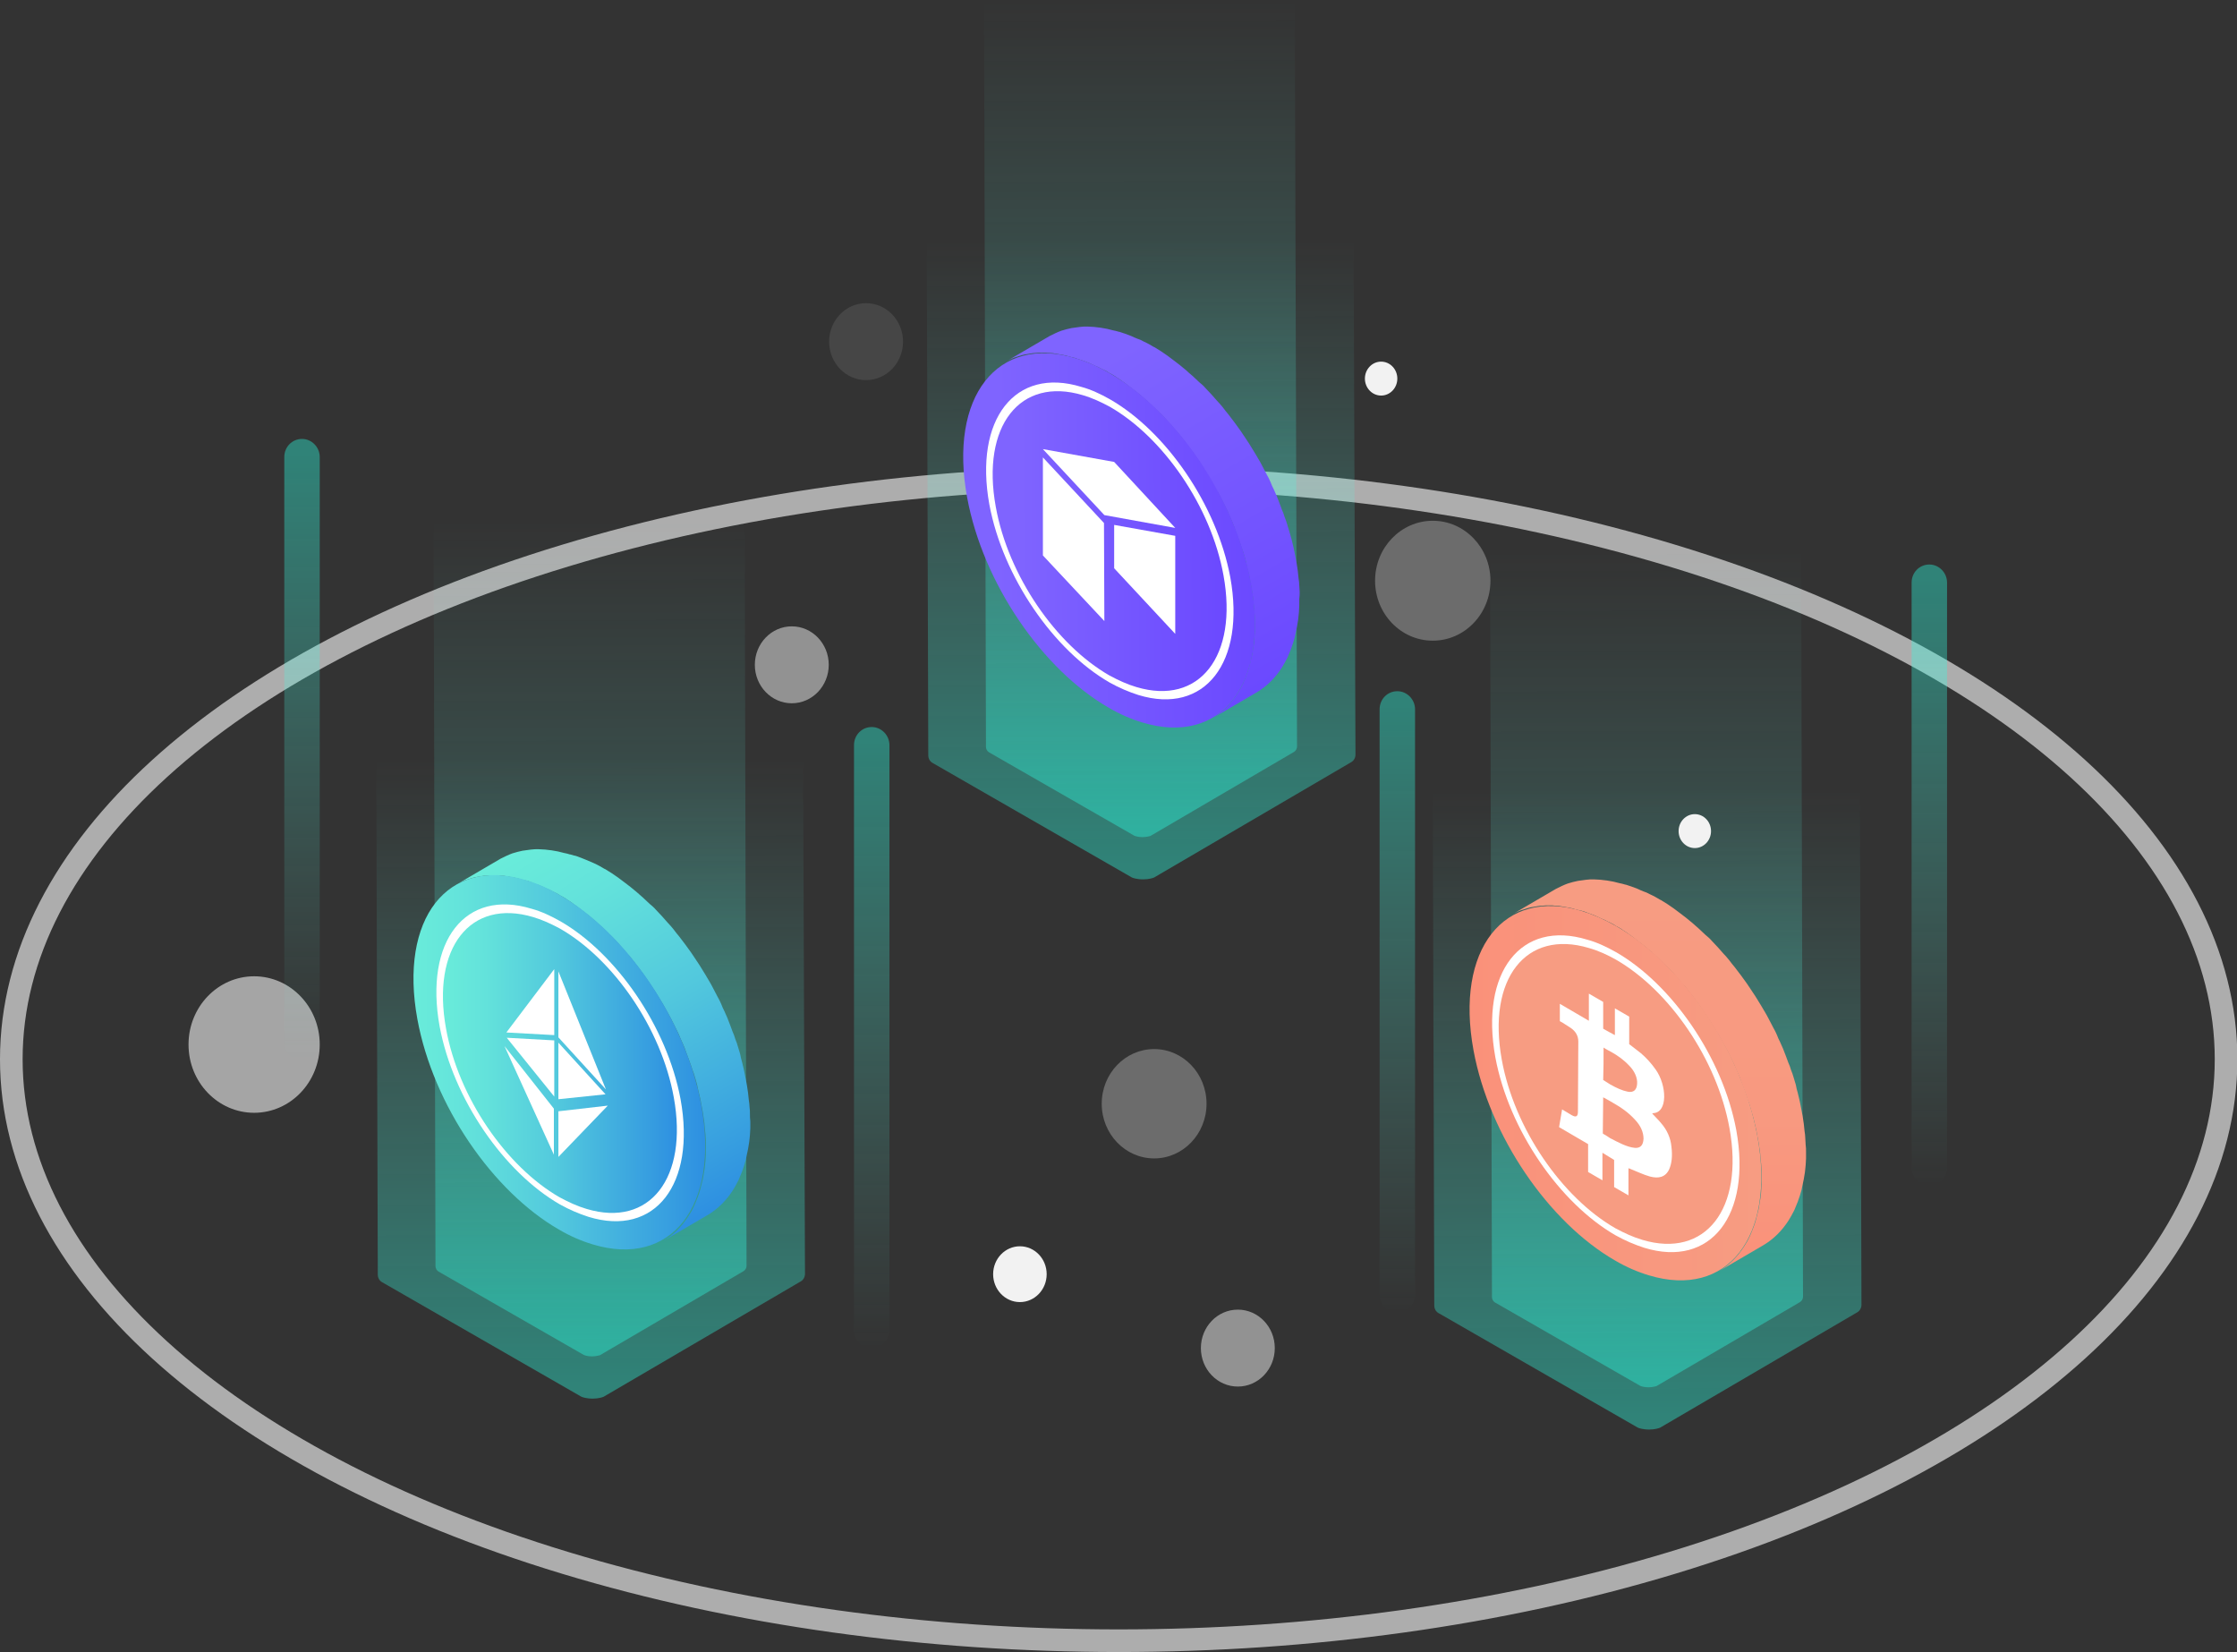 <?xml version="1.0" encoding="utf-8"?>
<!-- Generator: Adobe Illustrator 22.1.0, SVG Export Plug-In . SVG Version: 6.00 Build 0)  -->
<svg version="1.1" id="Cryptocurrency" xmlns="http://www.w3.org/2000/svg" xmlns:xlink="http://www.w3.org/1999/xlink" x="0px"
	 y="0px" viewBox="0 0 593.3 438.1" style="enable-background:new 0 0 593.3 438.1;" xml:space="preserve">
<rect x="0" y="0" width="593.3" height="438.1" fill="#333333" stroke="none"/>
<style type="text/css">
	.st0{opacity:0.6;fill:none;stroke:#FFFFFF;stroke-width:6;stroke-linecap:round;stroke-linejoin:round;stroke-miterlimit:10;}
	.st1{opacity:0.4;fill:url(#SVGID_1_);}
	.st2{opacity:0.4;fill:url(#SVGID_2_);}
	.st3{fill:url(#SVGID_3_);}
	.st4{fill:url(#SVGID_4_);}
	.st5{fill:#FFFFFF;}
	.st6{fill:#F79C82;}
	.st7{opacity:0.4;fill:url(#SVGID_5_);}
	.st8{opacity:0.4;fill:url(#SVGID_6_);}
	.st9{fill:url(#SVGID_7_);}
	.st10{fill:url(#SVGID_8_);}
	.st11{fill:url(#SVGID_9_);}
	.st12{opacity:0.4;fill:url(#SVGID_10_);}
	.st13{opacity:0.4;fill:url(#SVGID_11_);}
	.st14{fill:url(#SVGID_12_);}
	.st15{fill:url(#SVGID_13_);}
	.st16{fill:url(#SVGID_14_);}
	.st17{opacity:0.4;}
	.st18{fill:url(#SVGID_15_);}
	.st19{opacity:0.6;fill:#F2F2F2;}
	.st20{opacity:0.5;fill:#F2F2F2;}
	.st21{opacity:0.3;fill:#F2F2F2;}
	.st22{opacity:0.1;fill:#F2F2F2;}
	.st23{fill:#F2F2F2;}
	.st24{fill:url(#SVGID_16_);}
	.st25{fill:url(#SVGID_17_);}
	.st26{fill:url(#SVGID_18_);}
</style>
<ellipse id="XMLID_2_" class="st0" cx="296.7" cy="280.9" rx="293.7" ry="154.2"/>
<linearGradient id="SVGID_1_" gradientUnits="userSpaceOnUse" x1="432.217" y1="373.507" x2="432.217" y2="151.658" gradientTransform="matrix(1 -2.744536e-03 2.744536e-03 1 3.782 -4.503)">
	<stop  offset="2.051282e-02" style="stop-color:#2AFADF"/>
	<stop  offset="1" style="stop-color:#75FCEA;stop-opacity:0"/>
</linearGradient>
<path class="st1" d="M395.2,146.1l0.5,197.9c0,0.5,0.3,1.1,0.8,1.4l38.5,22.1c0.2,0.1,1,0.4,2.2,0.4c1.2,0,1.9-0.3,2.1-0.3
	l38.1-22.3c0.5-0.3,0.8-0.9,0.8-1.4l-0.5-197.9L395.2,146.1z"/>
<linearGradient id="SVGID_2_" gradientUnits="userSpaceOnUse" x1="432.217" y1="384.715" x2="432.217" y2="215.222" gradientTransform="matrix(1 -2.744536e-03 2.744536e-03 1 3.782 -4.503)">
	<stop  offset="2.051282e-02" style="stop-color:#2AFADF"/>
	<stop  offset="1" style="stop-color:#75FCEA;stop-opacity:0"/>
</linearGradient>
<path class="st2" d="M380,209.7l0.4,136.6c0,0.7,0.4,1.5,1.1,1.9l52.9,30.4c0.2,0.1,1.3,0.5,3,0.5c1.6,0,2.7-0.4,2.9-0.5l52.3-30.6
	c0.7-0.4,1.1-1.2,1.1-2l-0.4-136.6L380,209.7z"/>
<g>
	
		<linearGradient id="SVGID_3_" gradientUnits="userSpaceOnUse" x1="435.414" y1="342.739" x2="435.414" y2="238.999" gradientTransform="matrix(1 -2.744536e-03 2.744536e-03 1 3.782 -4.503)">
		<stop  offset="4.807692e-04" style="stop-color:#FA917A"/>
		<stop  offset="0.393" style="stop-color:#F89980"/>
		<stop  offset="0.995" style="stop-color:#F79C82"/>
	</linearGradient>
	<path class="st3" d="M478.9,303.6c0-0.6-0.1-1.2-0.1-1.8c0-0.6-0.1-1.2-0.2-1.9c-0.1-0.6-0.1-1.3-0.2-1.9c-0.1-0.6-0.2-1.3-0.3-2
		c-0.1-0.5-0.2-1-0.3-1.6c0-0.2-0.1-0.3-0.1-0.5c-0.1-0.7-0.3-1.4-0.4-2c-0.2-0.7-0.3-1.4-0.5-2.1c-0.2-0.7-0.4-1.4-0.5-2.1
		c-0.2-0.7-0.4-1.4-0.6-2c-0.2-0.7-0.4-1.3-0.7-2c-0.2-0.7-0.4-1.3-0.7-1.9c-0.2-0.6-0.5-1.3-0.7-1.9c-0.2-0.6-0.5-1.2-0.7-1.8
		c-0.3-0.6-0.5-1.2-0.8-1.8c-0.3-0.6-0.6-1.2-0.8-1.8c-0.3-0.7-0.6-1.3-1-2c-0.4-0.8-0.8-1.5-1.2-2.3c-0.6-1.2-1.3-2.3-2-3.5
		c-1-1.7-2.1-3.4-3.2-5c-0.7-1.1-1.5-2.1-2.2-3.1c-0.5-0.7-1.1-1.4-1.6-2.1c-0.5-0.6-1-1.2-1.5-1.9c-0.5-0.6-1-1.2-1.5-1.7
		c-0.5-0.6-1-1.1-1.5-1.7c-0.5-0.6-1.1-1.1-1.6-1.7c-0.5-0.6-1.1-1.1-1.7-1.6c-0.6-0.5-1.1-1.1-1.7-1.6c-0.6-0.5-1.1-1-1.7-1.5
		c-0.6-0.5-1.1-0.9-1.7-1.4c-0.6-0.4-1.1-0.9-1.7-1.3c-0.5-0.4-1.1-0.8-1.6-1.2c-0.5-0.4-1.1-0.7-1.6-1.1c-0.5-0.3-1.1-0.7-1.6-1
		c-0.1-0.1-0.2-0.1-0.4-0.2c-0.4-0.2-0.8-0.5-1.2-0.7c-0.5-0.3-1-0.5-1.6-0.8c-0.5-0.3-1-0.5-1.6-0.7c-0.5-0.2-1-0.4-1.6-0.7
		c-0.5-0.2-1-0.4-1.6-0.6c-0.5-0.2-1-0.3-1.5-0.5c0,0-0.1,0-0.1,0c-0.6-0.2-1.1-0.3-1.6-0.4c-0.5-0.1-1.1-0.3-1.6-0.4
		c-0.6-0.1-1.1-0.2-1.7-0.3c-0.6-0.1-1.2-0.1-1.7-0.2c-0.6,0-1.2-0.1-1.8-0.1c-0.7,0-1.3,0-2,0.1c-0.8,0.1-1.5,0.2-2.2,0.3
		c-0.9,0.2-1.8,0.4-2.7,0.7c-1.1,0.4-2.1,0.9-3.1,1.4l-11.8,6.9c1-0.6,2-1.1,3.1-1.4c0.9-0.3,1.8-0.6,2.7-0.7
		c0.7-0.1,1.5-0.3,2.2-0.3c0.7-0.1,1.3-0.1,2-0.1c0.6,0,1.2,0,1.8,0.1c0.6,0,1.2,0.1,1.7,0.2c0.6,0.1,1.1,0.2,1.7,0.3
		c0.5,0.1,1.1,0.2,1.6,0.4c0.5,0.1,1.1,0.3,1.6,0.4c0,0,0.1,0,0.1,0c0.5,0.1,1,0.3,1.5,0.5c0.5,0.2,1,0.4,1.6,0.6
		c0.5,0.2,1,0.4,1.6,0.7c0.5,0.2,1,0.5,1.6,0.7c0.5,0.3,1,0.5,1.6,0.8c0.4,0.2,0.8,0.4,1.2,0.7c0.1,0.1,0.2,0.1,0.4,0.2
		c0.5,0.3,1.1,0.6,1.6,1c0.5,0.3,1.1,0.7,1.6,1.1c0.6,0.4,1.1,0.8,1.6,1.2c0.6,0.4,1.1,0.9,1.7,1.3c0.6,0.5,1.2,0.9,1.7,1.4
		c0.6,0.5,1.2,1,1.7,1.5c0.6,0.5,1.1,1,1.7,1.6c0.6,0.5,1.1,1.1,1.7,1.6c0.5,0.5,1.1,1.1,1.6,1.7c0.5,0.6,1,1.1,1.5,1.7
		c0.5,0.6,1,1.2,1.5,1.7c0.5,0.6,1,1.2,1.5,1.9c0.6,0.7,1.1,1.4,1.6,2.1c0.8,1,1.5,2.1,2.2,3.1c1.1,1.6,2.2,3.3,3.2,5
		c0.7,1.1,1.3,2.3,2,3.5c0.4,0.7,0.8,1.5,1.2,2.3c0.3,0.7,0.7,1.3,1,2c0.3,0.6,0.6,1.2,0.8,1.8c0.3,0.6,0.5,1.2,0.8,1.8
		c0.3,0.6,0.5,1.2,0.7,1.8c0.2,0.6,0.5,1.3,0.7,1.9c0.2,0.6,0.5,1.3,0.7,1.9c0.2,0.7,0.4,1.3,0.7,2c0.2,0.7,0.4,1.4,0.6,2
		c0.2,0.7,0.4,1.4,0.6,2.1c0.2,0.7,0.3,1.4,0.5,2.1c0.2,0.7,0.3,1.4,0.4,2c0,0.2,0.1,0.3,0.1,0.5c0.1,0.5,0.2,1,0.3,1.6
		c0.1,0.7,0.2,1.3,0.3,2c0.1,0.6,0.2,1.3,0.2,1.9c0.1,0.6,0.1,1.3,0.2,1.9c0,0.6,0.1,1.2,0.1,1.8c0,0.6,0,1.2,0,1.8
		c0,0.6,0,1.2,0,1.8c0,0.6-0.1,1.2-0.1,1.8c0,0.6-0.1,1.2-0.2,1.9c-0.1,0.6-0.2,1.2-0.3,1.8c-0.1,0.6-0.2,1.3-0.4,1.9
		c-0.2,0.7-0.3,1.3-0.5,2c-0.2,0.7-0.4,1.4-0.7,2.1c-0.3,0.8-0.6,1.5-0.9,2.2c-0.4,0.9-0.9,1.8-1.5,2.7c-1.8,2.8-4,5-6.7,6.6
		l11.8-6.9c2.7-1.6,4.9-3.8,6.7-6.6h0l0,0c0.5-0.8,1-1.7,1.5-2.7c0.3-0.7,0.6-1.5,0.9-2.2c0.2-0.7,0.5-1.3,0.7-2.1
		c0.2-0.6,0.4-1.3,0.5-2c0.1-0.6,0.3-1.3,0.4-1.9c0.1-0.6,0.2-1.2,0.3-1.8c0.1-0.6,0.1-1.2,0.2-1.9c0-0.6,0.1-1.2,0.1-1.8
		c0-0.6,0-1.2,0-1.8C479,304.8,479,304.2,478.9,303.6z"/>
	<g>
		
			<linearGradient id="SVGID_4_" gradientUnits="userSpaceOnUse" x1="385.185" y1="295.597" x2="462.515" y2="295.597" gradientTransform="matrix(1 -2.744536e-03 2.744536e-03 1 3.782 -4.503)">
			<stop  offset="4.807692e-04" style="stop-color:#FA917A"/>
			<stop  offset="0.913" style="stop-color:#F79B81"/>
			<stop  offset="0.995" style="stop-color:#F79C82"/>
		</linearGradient>
		<path class="st4" d="M428.5,245.5c17.6,10.1,33.4,33,37.6,55.8c4.9,26.7-8,43.2-28.8,36.9c-3-0.9-6-2.2-8.9-3.9
			c-17.6-10.1-33.4-33-37.6-55.8c-4.9-26.7,8-43.2,28.8-36.9C422.5,242.5,425.5,243.8,428.5,245.5z"/>
	</g>
	<g>
		<path class="st5" d="M428.6,252.5c14.8,8.5,28.3,27.9,31.9,47.2c4.1,22.6-6.8,36.6-24.4,31.2c-2.5-0.8-5.1-1.9-7.6-3.3
			c-14.8-8.5-28.3-27.9-31.9-47.2c-4.1-22.6,6.8-36.6,24.4-31.2C423.6,249.9,426.1,251.1,428.6,252.5z"/>
	</g>
	<g>
		<path class="st6" d="M428.6,254.5c14.1,8.1,26.8,26.4,30.1,44.7c3.9,21.4-6.4,34.6-23.1,29.6c-2.4-0.7-4.8-1.8-7.2-3.1
			c-14.1-8.1-26.8-26.4-30.1-44.7c-3.9-21.4,6.4-34.6,23.1-29.6C423.9,252.1,426.3,253.2,428.6,254.5z"/>
	</g>
	<g>
		<path class="st5" d="M443.3,304.1c0.3,2.4,0.1,4.4-0.6,6c-1,2.1-2.8,2.5-5.1,1.9c-1.8-0.5-3.6-1.4-5.4-2.1c-0.1,0-0.2-0.1-0.3-0.1
			c0,2.1,0,4.9,0,7.2l-3.8-2.2c0-2.3,0-5,0-7.2c-1-0.6-2-1.2-3.1-1.9c0,2.2,0,4.9,0,7.3l-3.8-2.2c0-2.4,0-5.2,0-7.4
			c-2.6-1.5-5.1-3-7.7-4.5c0.3-1.6,0.5-3.1,0.8-4.7c0.8,0.5,1.7,1,2.5,1.5c1.2,0.7,1.7,0.4,1.7-0.9c0-6.2,0.1-12.4,0.1-18.6
			c0-1.5-0.7-2.7-2-3.6c-0.5-0.3-0.9-0.6-1.4-0.9c-0.5-0.3-0.9-0.6-1.5-0.9c0-1.6,0-3,0-4.6c2.6,1.5,5.1,3,7.7,4.5c0-2,0-4.9,0-7.2
			l3.8,2.2c0,2.3,0,5,0,7.1c1,0.6,2,1.1,3.1,1.7c0-2,0-4.8,0-7.1l3.8,2.2c0,2.3,0,5.2,0,7.3c1,0.8,2,1.5,3.1,2.4
			c1.4,1.2,2.7,2.6,3.9,4.3c3,4.2,3.3,11.5-0.7,11.6l-0.2,0.1c0.8,0.9,1.7,1.7,2.4,2.6C442.1,299.6,443.1,301.8,443.3,304.1z
			 M433.6,304.4c1.4,0.1,2.2-0.6,2.3-2.4c0-1.8-0.8-3.5-2.2-5c-1.9-2.1-3.9-3.4-6-4.6c-0.8-0.5-1.6-0.9-2.5-1.4
			c0,3.2-0.1,6.4-0.1,9.6c0.1,0.1,0.2,0.1,0.3,0.2c0.6,0.3,1.1,0.7,1.6,1C429.3,303,431.5,304.2,433.6,304.4 M425.3,277.8
			c0,3,0,5.8-0.1,8.6c0.6,0.4,1.3,0.8,1.9,1.2c1.6,0.9,3.1,1.6,4.6,1.9c1.5,0.3,2.4-0.4,2.5-2.1c0.1-1.5-0.6-3.3-2.1-4.8
			c-1.5-1.6-3.1-2.7-4.7-3.6C426.7,278.6,426,278.3,425.3,277.8"/>
	</g>
</g>
<linearGradient id="SVGID_5_" gradientUnits="userSpaceOnUse" x1="298.402" y1="227.283" x2="298.402" y2="5.435" gradientTransform="matrix(1 -2.744536e-03 2.744536e-03 1 3.782 -4.503)">
	<stop  offset="2.051282e-02" style="stop-color:#2AFADF"/>
	<stop  offset="1" style="stop-color:#75FCEA;stop-opacity:0"/>
</linearGradient>
<path class="st7" d="M261,0.2l0.5,197.9c0,0.5,0.3,1.1,0.8,1.4l38.5,22.1c0.2,0.1,1,0.4,2.2,0.4c1.2,0,1.9-0.3,2.1-0.3l38.1-22.3
	c0.5-0.3,0.8-0.9,0.8-1.4L343.4,0L261,0.2z"/>
<linearGradient id="SVGID_6_" gradientUnits="userSpaceOnUse" x1="298.402" y1="238.491" x2="298.402" y2="68.999" gradientTransform="matrix(1 -2.744536e-03 2.744536e-03 1 3.782 -4.503)">
	<stop  offset="2.051282e-02" style="stop-color:#2AFADF"/>
	<stop  offset="1" style="stop-color:#75FCEA;stop-opacity:0"/>
</linearGradient>
<path class="st8" d="M245.8,63.8l0.4,136.6c0,0.7,0.4,1.5,1.1,1.9l52.9,30.4c0.2,0.1,1.3,0.5,3,0.5c1.6,0,2.7-0.4,2.9-0.5l52.3-30.6
	c0.7-0.4,1.1-1.2,1.1-2L359,63.5L245.8,63.8z"/>
<g>
	
		<linearGradient id="SVGID_7_" gradientUnits="userSpaceOnUse" x1="282.258" y1="90.109" x2="336.783" y2="184.547" gradientTransform="matrix(1 -2.744536e-03 2.744536e-03 1 3.782 -4.503)">
		<stop  offset="0.117" style="stop-color:#7F64FF"/>
		<stop  offset="1" style="stop-color:#6B49FF"/>
	</linearGradient>
	<path class="st9" d="M344.7,157c0-0.6-0.1-1.2-0.1-1.8c0-0.6-0.1-1.2-0.2-1.9c-0.1-0.6-0.1-1.3-0.2-1.9c-0.1-0.6-0.2-1.3-0.3-2
		c-0.1-0.5-0.2-1-0.3-1.6c0-0.2-0.1-0.3-0.1-0.5c-0.1-0.7-0.3-1.4-0.4-2c-0.2-0.7-0.3-1.4-0.5-2.1c-0.2-0.7-0.4-1.4-0.6-2.1
		c-0.2-0.7-0.4-1.4-0.6-2c-0.2-0.7-0.4-1.3-0.7-2c-0.2-0.7-0.4-1.3-0.7-1.9c-0.2-0.6-0.5-1.3-0.7-1.9c-0.2-0.6-0.5-1.2-0.7-1.8
		c-0.3-0.6-0.5-1.2-0.8-1.8c-0.3-0.6-0.6-1.2-0.8-1.8c-0.3-0.7-0.6-1.3-1-2c-0.4-0.8-0.8-1.5-1.2-2.3c-0.6-1.2-1.3-2.3-2-3.5
		c-1-1.7-2.1-3.4-3.2-5c-0.7-1.1-1.5-2.1-2.2-3.1c-0.5-0.7-1.1-1.4-1.6-2.1c-0.5-0.6-1-1.2-1.5-1.9c-0.5-0.6-1-1.2-1.5-1.7
		c-0.5-0.6-1-1.1-1.5-1.7c-0.5-0.6-1.1-1.1-1.6-1.7c-0.5-0.6-1.1-1.1-1.7-1.6c-0.6-0.5-1.1-1.1-1.7-1.6c-0.6-0.5-1.2-1-1.7-1.5
		c-0.6-0.5-1.1-0.9-1.7-1.4c-0.6-0.4-1.1-0.9-1.7-1.3c-0.5-0.4-1.1-0.8-1.6-1.2c-0.5-0.4-1.1-0.7-1.6-1.1c-0.5-0.3-1.1-0.7-1.6-1
		c-0.1-0.1-0.2-0.1-0.4-0.2c-0.4-0.2-0.8-0.5-1.2-0.7c-0.5-0.3-1-0.5-1.6-0.8c-0.5-0.3-1-0.5-1.6-0.7c-0.5-0.2-1-0.4-1.6-0.7
		c-0.5-0.2-1-0.4-1.6-0.6c-0.5-0.2-1-0.3-1.5-0.5c0,0-0.1,0-0.1,0c-0.6-0.2-1.1-0.3-1.6-0.4c-0.5-0.1-1.1-0.3-1.6-0.4
		c-0.6-0.1-1.1-0.2-1.7-0.3c-0.6-0.1-1.2-0.1-1.7-0.2c-0.6,0-1.2-0.1-1.8-0.1c-0.7,0-1.3,0-2,0.1c-0.8,0.1-1.5,0.2-2.2,0.3
		c-0.9,0.2-1.8,0.4-2.7,0.7c-1.1,0.4-2.1,0.9-3.1,1.4l-11.8,6.9c1-0.6,2-1.1,3.1-1.4c0.9-0.3,1.8-0.6,2.7-0.7
		c0.7-0.1,1.5-0.3,2.2-0.3c0.7-0.1,1.3-0.1,2-0.1c0.6,0,1.2,0,1.8,0.1c0.6,0,1.2,0.1,1.7,0.2c0.6,0.1,1.1,0.2,1.7,0.3
		c0.5,0.1,1.1,0.2,1.6,0.4c0.5,0.1,1.1,0.3,1.6,0.4c0,0,0.1,0,0.1,0c0.2,0.1,0.3,0.1,0.5,0.2c0.7,0.2,2.1,0.7,2.6,0.9
		c0.5,0.2,1,0.4,1.6,0.7c0.5,0.2,1,0.5,1.6,0.7c0.5,0.3,1,0.5,1.6,0.8c0.4,0.2,0.8,0.4,1.2,0.7c0.1,0.1,0.2,0.1,0.4,0.2
		c0.5,0.3,1.1,0.6,1.6,1c0.5,0.3,1.1,0.7,1.6,1.1c0.6,0.4,1.1,0.8,1.6,1.2c0.6,0.4,1.1,0.9,1.7,1.3c0.6,0.5,1.2,0.9,1.7,1.4
		c0.6,0.5,1.2,1,1.7,1.5c0.6,0.5,1.1,1,1.7,1.6c0.6,0.5,1.1,1.1,1.7,1.6c0.5,0.5,1.1,1.1,1.6,1.7c0.5,0.6,1,1.1,1.5,1.7
		c0.5,0.6,1,1.2,1.5,1.7c0.5,0.6,1,1.2,1.5,1.9c0.5,0.7,1.1,1.4,1.6,2.1c0.8,1,1.5,2.1,2.2,3.1c1.1,1.6,2.2,3.3,3.2,5
		c0.7,1.1,1.3,2.3,2,3.5c0.4,0.7,0.8,1.5,1.2,2.3c0.3,0.7,0.7,1.3,1,2c0.3,0.6,0.6,1.2,0.8,1.8c0.3,0.6,0.5,1.2,0.8,1.8
		c0.3,0.6,0.5,1.2,0.7,1.8c0.2,0.6,0.5,1.3,0.7,1.9c0.2,0.6,0.5,1.3,0.7,1.9c0.2,0.7,0.4,1.3,0.7,2c0.2,0.7,0.4,1.4,0.6,2
		c0.2,0.7,0.4,1.4,0.5,2.1c0.2,0.7,0.3,1.4,0.5,2.1c0.2,0.7,0.3,1.4,0.4,2c0,0.2,0.1,0.3,0.1,0.5c0.1,0.5,0.2,1,0.3,1.6
		c0.1,0.7,0.2,1.3,0.3,2c0.1,0.6,0.2,1.3,0.2,1.9c0.1,0.6,0.1,1.3,0.2,1.9c0,0.6,0.1,1.2,0.1,1.8c0,0.6,0,1.2,0,1.8
		c0,0.6,0,1.2,0,1.8c0,0.6-0.1,1.2-0.1,1.8c0,0.6-0.1,1.2-0.2,1.9c-0.1,0.6-0.2,1.2-0.3,1.8c-0.1,0.6-0.2,1.3-0.4,1.9
		c-0.2,0.7-0.3,1.3-0.5,2c-0.2,0.7-0.4,1.4-0.7,2.1c-0.3,0.8-0.6,1.5-0.9,2.2c-0.4,0.9-0.9,1.8-1.5,2.7c-1.8,2.8-4,5-6.7,6.6
		l11.8-6.9c2.7-1.6,4.9-3.8,6.7-6.6c0.5-0.8,1-1.7,1.5-2.7c0.3-0.7,0.6-1.5,0.9-2.2c0.2-0.7,0.5-1.3,0.7-2.1c0.2-0.6,0.4-1.3,0.5-2
		c0.1-0.6,0.3-1.3,0.4-1.9c0.1-0.6,0.2-1.2,0.3-1.8c0.1-0.6,0.1-1.2,0.2-1.9c0-0.6,0.1-1.2,0.1-1.8c0-0.6,0-1.2,0-1.8
		C344.7,158.2,344.7,157.6,344.7,157z"/>
	<g>
		
			<linearGradient id="SVGID_8_" gradientUnits="userSpaceOnUse" x1="251.328" y1="148.625" x2="328.657" y2="148.625" gradientTransform="matrix(1 -2.744536e-03 2.744536e-03 1 3.782 -4.503)">
			<stop  offset="0.117" style="stop-color:#7F64FF"/>
			<stop  offset="1" style="stop-color:#6B49FF"/>
		</linearGradient>
		<path class="st10" d="M294.2,98.9c17.6,10.1,33.4,33,37.6,55.8c4.9,26.7-8,43.2-28.8,36.9c-3-0.9-6-2.2-8.9-3.9
			c-17.6-10.1-33.4-33-37.6-55.8c-4.9-26.7,8-43.2,28.8-36.9C288.3,95.9,291.3,97.2,294.2,98.9z"/>
	</g>
	<g>
		<path class="st5" d="M294.4,105.9c14.8,8.5,28.3,27.9,31.9,47.2c4.1,22.6-6.8,36.6-24.4,31.2c-2.5-0.8-5.1-1.9-7.6-3.3
			c-14.8-8.5-28.3-27.9-31.9-47.2c-4.1-22.6,6.8-36.6,24.4-31.2C289.4,103.3,291.9,104.5,294.4,105.9z"/>
	</g>
	<g>
		
			<linearGradient id="SVGID_9_" gradientUnits="userSpaceOnUse" x1="259.183" y1="148.765" x2="321.117" y2="148.765" gradientTransform="matrix(1 -2.744536e-03 2.744536e-03 1 3.782 -4.503)">
			<stop  offset="0.117" style="stop-color:#7F64FF"/>
			<stop  offset="1" style="stop-color:#6B49FF"/>
		</linearGradient>
		<path class="st11" d="M294.4,107.9c14.1,8.1,26.8,26.4,30.1,44.7c3.9,21.4-6.4,34.6-23.1,29.6c-2.4-0.7-4.8-1.8-7.2-3.1
			c-14.1-8.1-26.8-26.4-30.1-44.7c-3.9-21.4,6.4-34.6,23.1-29.6C289.6,105.5,292,106.6,294.4,107.9z"/>
	</g>
	<g>
		<g>
			<polygon class="st5" points="276.6,121.3 292.8,138.7 292.9,164.7 276.6,147.3 			"/>
		</g>
		<g>
			<polygon class="st5" points="311.7,142.1 311.7,168.1 295.5,150.7 295.5,139.2 			"/>
		</g>
		<g>
			<polygon class="st5" points="295.5,122.5 311.7,140 292.9,136.6 276.6,119.1 			"/>
		</g>
	</g>
</g>
<linearGradient id="SVGID_10_" gradientUnits="userSpaceOnUse" x1="152.059" y1="364.534" x2="152.059" y2="142.685" gradientTransform="matrix(1 -2.744536e-03 2.744536e-03 1 3.782 -4.503)">
	<stop  offset="2.051282e-02" style="stop-color:#2AFADF"/>
	<stop  offset="1" style="stop-color:#75FCEA;stop-opacity:0"/>
</linearGradient>
<path class="st12" d="M115,137.9l0.5,197.9c0,0.5,0.3,1.1,0.8,1.4l38.5,22.1c0.2,0.1,1,0.4,2.2,0.4c1.2,0,1.9-0.3,2.1-0.3l38.1-22.3
	c0.5-0.3,0.8-0.9,0.8-1.4l-0.5-197.9L115,137.9z"/>
<linearGradient id="SVGID_11_" gradientUnits="userSpaceOnUse" x1="152.059" y1="375.742" x2="152.059" y2="206.249" gradientTransform="matrix(1 -2.744536e-03 2.744536e-03 1 3.782 -4.503)">
	<stop  offset="2.051282e-02" style="stop-color:#2AFADF"/>
	<stop  offset="1" style="stop-color:#75FCEA;stop-opacity:0"/>
</linearGradient>
<path class="st13" d="M99.8,201.5l0.4,136.6c0,0.7,0.4,1.5,1.1,1.9l52.9,30.4c0.2,0.1,1.3,0.5,3,0.5c1.6,0,2.7-0.4,2.9-0.5
	l52.3-30.6c0.7-0.4,1.1-1.2,1.1-2L213,201.2L99.8,201.5z"/>
<g>
	
		<linearGradient id="SVGID_12_" gradientUnits="userSpaceOnUse" x1="136.088" y1="228.119" x2="190.612" y2="322.558" gradientTransform="matrix(1 -2.744536e-03 2.744536e-03 1 3.782 -4.503)">
		<stop  offset="4.807692e-04" style="stop-color:#69ECDA"/>
		<stop  offset="0.183" style="stop-color:#63E2DB"/>
		<stop  offset="0.493" style="stop-color:#52C8DD"/>
		<stop  offset="0.889" style="stop-color:#369DE0"/>
		<stop  offset="0.995" style="stop-color:#2E90E1"/>
	</linearGradient>
	<path class="st14" d="M198.9,295.4c0-0.6,0-1.2-0.1-1.8c0-0.6-0.1-1.2-0.2-1.9c-0.1-0.6-0.1-1.3-0.2-1.9c-0.1-0.6-0.2-1.3-0.3-2
		c-0.1-0.5-0.2-1-0.3-1.6c0-0.2-0.1-0.3-0.1-0.5c-0.1-0.7-0.3-1.4-0.4-2c-0.2-0.7-0.3-1.4-0.5-2.1c-0.2-0.7-0.4-1.4-0.5-2.1
		c-0.2-0.7-0.4-1.4-0.6-2c-0.2-0.7-0.4-1.3-0.7-2c-0.2-0.7-0.4-1.3-0.7-1.9c-0.2-0.6-0.5-1.3-0.7-1.9c-0.2-0.6-0.5-1.2-0.7-1.8
		c-0.3-0.6-0.5-1.2-0.8-1.8c-0.3-0.6-0.6-1.2-0.8-1.8c-0.3-0.7-0.6-1.3-1-2c-0.4-0.8-0.8-1.5-1.2-2.3c-0.6-1.2-1.3-2.3-2-3.5
		c-1-1.7-2.1-3.4-3.2-5c-0.7-1.1-1.5-2.1-2.2-3.1c-0.5-0.7-1.1-1.4-1.6-2.1c-0.5-0.6-1-1.2-1.5-1.9c-0.5-0.6-1-1.2-1.5-1.7
		c-0.5-0.6-1-1.1-1.5-1.7c-0.5-0.6-1.1-1.1-1.6-1.7c-0.5-0.6-1.1-1.1-1.7-1.6c-0.6-0.5-1.1-1.1-1.7-1.6c-0.6-0.5-1.1-1-1.7-1.5
		c-0.6-0.5-1.1-0.9-1.7-1.4c-0.6-0.4-1.1-0.9-1.7-1.3c-0.5-0.4-1.1-0.8-1.6-1.2c-0.5-0.4-1.1-0.7-1.6-1.1c-0.5-0.3-1.1-0.7-1.6-1
		c-0.1-0.1-0.2-0.1-0.4-0.2c-0.4-0.2-0.8-0.5-1.2-0.7c-0.5-0.3-1-0.5-1.6-0.8c-0.4-0.2-3.5-1.5-4.7-1.9l0,0c-0.1,0-0.3-0.1-0.4-0.1
		c0,0-0.1,0-0.1,0c0,0,0,0,0,0c-0.3-0.1-0.7-0.2-1-0.3c0,0-0.1,0-0.1,0c-0.6-0.2-1.1-0.3-1.6-0.4c-0.5-0.1-1.1-0.3-1.6-0.4
		c-0.6-0.1-1.1-0.2-1.7-0.3c-0.6-0.1-1.2-0.1-1.7-0.2c-0.6,0-1.2-0.1-1.8-0.1c-0.7,0-1.3,0-2,0.1c-0.8,0.1-1.5,0.2-2.2,0.3
		c-0.9,0.2-1.8,0.4-2.7,0.7c-1.1,0.4-2.1,0.9-3.1,1.4l-11.8,6.9c1-0.6,2-1.1,3.1-1.4c0.9-0.3,1.8-0.6,2.7-0.7
		c0.7-0.1,1.5-0.3,2.2-0.3c0.7-0.1,1.3-0.1,2-0.1c0.6,0,1.2,0,1.8,0.1c0.6,0,1.2,0.1,1.7,0.2c0.6,0.1,1.1,0.2,1.7,0.3
		c0.5,0.1,1.1,0.2,1.6,0.4c0.5,0.1,1.1,0.3,1.6,0.4c0,0,0.1,0,0.1,0c0.5,0.1,1,0.3,1.5,0.5c-2.8-0.4,1,0.4,1.6,0.6
		c0.5,0.2,1,0.4,1.6,0.7c0.5,0.2,1,0.5,1.6,0.7c0.5,0.3,1,0.5,1.6,0.8c0.4,0.2,0.8,0.4,1.2,0.7c0.1,0.1,0.2,0.1,0.4,0.2
		c0.5,0.3,1.1,0.6,1.6,1c0.5,0.3,1.1,0.7,1.6,1.1c0.6,0.4,1.1,0.8,1.6,1.2c0.6,0.4,1.1,0.9,1.7,1.3c0.6,0.5,1.2,0.9,1.7,1.4
		c0.6,0.5,1.2,1,1.7,1.5c0.6,0.5,1.1,1,1.7,1.6c0.6,0.5,1.1,1.1,1.7,1.6c0.5,0.5,1.1,1.1,1.6,1.7c0.5,0.6,1,1.1,1.5,1.7
		c0.5,0.6,1,1.2,1.5,1.7c0.5,0.6,1,1.2,1.5,1.9c0.6,0.7,1.1,1.4,1.6,2.1c0.8,1,1.5,2.1,2.2,3.1c1.1,1.6,2.2,3.3,3.2,5
		c0.7,1.1,1.3,2.3,2,3.5c0.4,0.7,0.8,1.5,1.2,2.3c0.3,0.7,0.7,1.3,1,2c0.3,0.6,0.6,1.2,0.8,1.8c0.3,0.6,0.5,1.2,0.8,1.8
		c0.3,0.6,0.5,1.2,0.7,1.8c0.2,0.6,0.5,1.3,0.7,1.9c0.2,0.6,0.5,1.3,0.7,1.9c0.2,0.7,0.4,1.3,0.7,2c0.2,0.7,0.4,1.4,0.6,2
		c0.2,0.7,0.4,1.4,0.5,2.1c0.2,0.7,0.3,1.4,0.5,2.1c0.2,0.7,0.3,1.4,0.4,2c0,0.2,0.1,0.3,0.1,0.5c0.1,0.5,0.2,1,0.3,1.6
		c0.1,0.7,0.2,1.3,0.3,2c0.1,0.6,0.2,1.3,0.2,1.9c0.1,0.6,0.1,1.3,0.2,1.9c0,0.6,0.1,1.2,0.1,1.8c0,0.6,0,1.2,0,1.8
		c0,0.6,0,1.2,0,1.8c0,0.6-0.1,1.2-0.1,1.8c-0.1,0.6-0.1,1.2-0.2,1.9c-0.1,0.6-0.2,1.2-0.3,1.8c-0.1,0.6-0.2,1.3-0.4,1.9
		c-0.2,0.7-0.3,1.3-0.5,2c-0.2,0.7-0.4,1.4-0.7,2.1c-0.3,0.8-0.6,1.5-0.9,2.2c-0.4,0.9-0.9,1.8-1.5,2.7c-1.8,2.8-4,5-6.7,6.6
		l11.8-6.9c2.7-1.6,4.9-3.8,6.7-6.6c0.5-0.8,1-1.7,1.5-2.7c0.3-0.7,0.6-1.5,0.9-2.2c0.2-0.7,0.5-1.3,0.7-2.1c0.2-0.6,0.4-1.3,0.5-2
		c0.1-0.6,0.3-1.3,0.4-1.9c0.1-0.6,0.2-1.2,0.3-1.8c0.1-0.6,0.1-1.2,0.2-1.9c0-0.6,0.1-1.2,0.1-1.8c0-0.6,0-1.2,0-1.8
		C198.9,296.6,198.9,296,198.9,295.4z"/>
	<g>
		
			<linearGradient id="SVGID_13_" gradientUnits="userSpaceOnUse" x1="105.157" y1="286.635" x2="182.487" y2="286.635" gradientTransform="matrix(1 -2.744536e-03 2.744536e-03 1 3.782 -4.503)">
			<stop  offset="4.807692e-04" style="stop-color:#69ECDA"/>
			<stop  offset="0.183" style="stop-color:#63E2DB"/>
			<stop  offset="0.493" style="stop-color:#52C8DD"/>
			<stop  offset="0.889" style="stop-color:#369DE0"/>
			<stop  offset="0.995" style="stop-color:#2E90E1"/>
		</linearGradient>
		<path class="st15" d="M148.4,237.3c17.6,10.1,33.4,33,37.6,55.8c4.9,26.7-8,43.2-28.8,36.9c-3-0.9-6-2.2-8.9-3.9
			c-17.6-10.1-33.4-33-37.6-55.8c-4.9-26.7,8-43.2,28.8-36.9C142.5,234.3,145.5,235.6,148.4,237.3z"/>
	</g>
	<g>
		<path class="st5" d="M148.6,244.3c14.8,8.5,28.3,27.9,31.9,47.2c4.1,22.6-6.8,36.6-24.4,31.2c-2.5-0.8-5.1-1.9-7.6-3.3
			c-14.8-8.5-28.3-27.9-31.9-47.2c-4.1-22.6,6.8-36.6,24.4-31.2C143.6,241.7,146.1,242.9,148.6,244.3z"/>
	</g>
	<g>
		
			<linearGradient id="SVGID_14_" gradientUnits="userSpaceOnUse" x1="113.013" y1="286.775" x2="174.946" y2="286.775" gradientTransform="matrix(1 -2.744536e-03 2.744536e-03 1 3.782 -4.503)">
			<stop  offset="4.807692e-04" style="stop-color:#69ECDA"/>
			<stop  offset="0.183" style="stop-color:#63E2DB"/>
			<stop  offset="0.493" style="stop-color:#52C8DD"/>
			<stop  offset="0.889" style="stop-color:#369DE0"/>
			<stop  offset="0.995" style="stop-color:#2E90E1"/>
		</linearGradient>
		<path class="st16" d="M148.6,246.3c14.1,8.1,26.8,26.4,30.1,44.7c3.9,21.4-6.4,34.6-23.1,29.6c-2.4-0.7-4.8-1.8-7.2-3.1
			c-14.1-8.1-26.8-26.4-30.1-44.7c-3.9-21.4,6.4-34.6,23.1-29.6C143.8,243.9,146.2,245,148.6,246.3z"/>
	</g>
	<g>
		<g>
			<polygon class="st5" points="161.2,293.2 148.1,306.8 148.1,294.7 			"/>
		</g>
		<g>
			<polygon class="st5" points="148.1,276.5 160.6,290.2 148.1,291.5 			"/>
		</g>
		<g>
			<polygon class="st5" points="148.1,257.6 160.7,288.9 148.1,275.1 			"/>
		</g>
		<g>
			<polygon class="st5" points="147,275.9 147,290.8 134.4,275.2 			"/>
		</g>
		<g>
			<polygon class="st5" points="133.8,277.4 146.9,294 146.9,306.2 			"/>
		</g>
		<g>
			<polygon class="st5" points="147,257 147,274.5 134.3,273.8 			"/>
		</g>
	</g>
</g>
<g class="st17">
	<linearGradient id="SVGID_15_" gradientUnits="userSpaceOnUse" x1="511.737" y1="149.617" x2="511.737" y2="314.495">
		<stop  offset="2.051282e-02" style="stop-color:#2AFADF"/>
		<stop  offset="1" style="stop-color:#75FCEA;stop-opacity:0"/>
	</linearGradient>
	<path class="st18" d="M511.7,314.5c-2.6,0-4.7-2.2-4.7-4.8V154.5c0-2.7,2.1-4.8,4.7-4.8c2.6,0,4.7,2.2,4.7,4.8v155.2
		C516.4,312.3,514.3,314.5,511.7,314.5z"/>
</g>
<ellipse class="st19" cx="67.4" cy="277" rx="17.4" ry="18.1"/>
<ellipse class="st20" cx="328.3" cy="357.5" rx="9.8" ry="10.2"/>
<ellipse class="st21" cx="306.1" cy="292.7" rx="13.9" ry="14.5"/>
<ellipse class="st20" cx="210" cy="176.3" rx="9.8" ry="10.2"/>
<ellipse class="st22" cx="229.7" cy="90.6" rx="9.8" ry="10.2"/>
<ellipse class="st21" cx="380" cy="154" rx="15.3" ry="15.9"/>
<ellipse class="st23" cx="449.5" cy="220.4" rx="4.3" ry="4.5"/>
<ellipse class="st23" cx="366.3" cy="100.4" rx="4.3" ry="4.5"/>
<ellipse class="st23" cx="270.5" cy="337.9" rx="7.1" ry="7.4"/>
<g class="st17">
	<linearGradient id="SVGID_16_" gradientUnits="userSpaceOnUse" x1="370.634" y1="183.279" x2="370.634" y2="348.158">
		<stop  offset="2.051282e-02" style="stop-color:#2AFADF"/>
		<stop  offset="1" style="stop-color:#75FCEA;stop-opacity:0"/>
	</linearGradient>
	<path class="st24" d="M370.6,348.2c-2.6,0-4.7-2.2-4.7-4.8V188.1c0-2.7,2.1-4.8,4.7-4.8s4.7,2.2,4.7,4.8v155.2
		C375.3,346,373.2,348.2,370.6,348.2z"/>
</g>
<g class="st17">
	<linearGradient id="SVGID_17_" gradientUnits="userSpaceOnUse" x1="80.07" y1="116.388" x2="80.07" y2="281.266">
		<stop  offset="2.051282e-02" style="stop-color:#2AFADF"/>
		<stop  offset="1" style="stop-color:#75FCEA;stop-opacity:0"/>
	</linearGradient>
	<path class="st25" d="M80.1,281.3c-2.6,0-4.7-2.2-4.7-4.8V121.2c0-2.7,2.1-4.8,4.7-4.8s4.7,2.2,4.7,4.8v155.2
		C84.7,279.1,82.6,281.3,80.1,281.3z"/>
</g>
<g class="st17">
	<linearGradient id="SVGID_18_" gradientUnits="userSpaceOnUse" x1="231.154" y1="192.765" x2="231.154" y2="357.644">
		<stop  offset="2.051282e-02" style="stop-color:#2AFADF"/>
		<stop  offset="1" style="stop-color:#75FCEA;stop-opacity:0"/>
	</linearGradient>
	<path class="st26" d="M231.2,357.6c-2.6,0-4.7-2.2-4.7-4.8V197.6c0-2.7,2.1-4.8,4.7-4.8s4.7,2.2,4.7,4.8v155.2
		C235.8,355.5,233.7,357.6,231.2,357.6z"/>
</g>
</svg>
